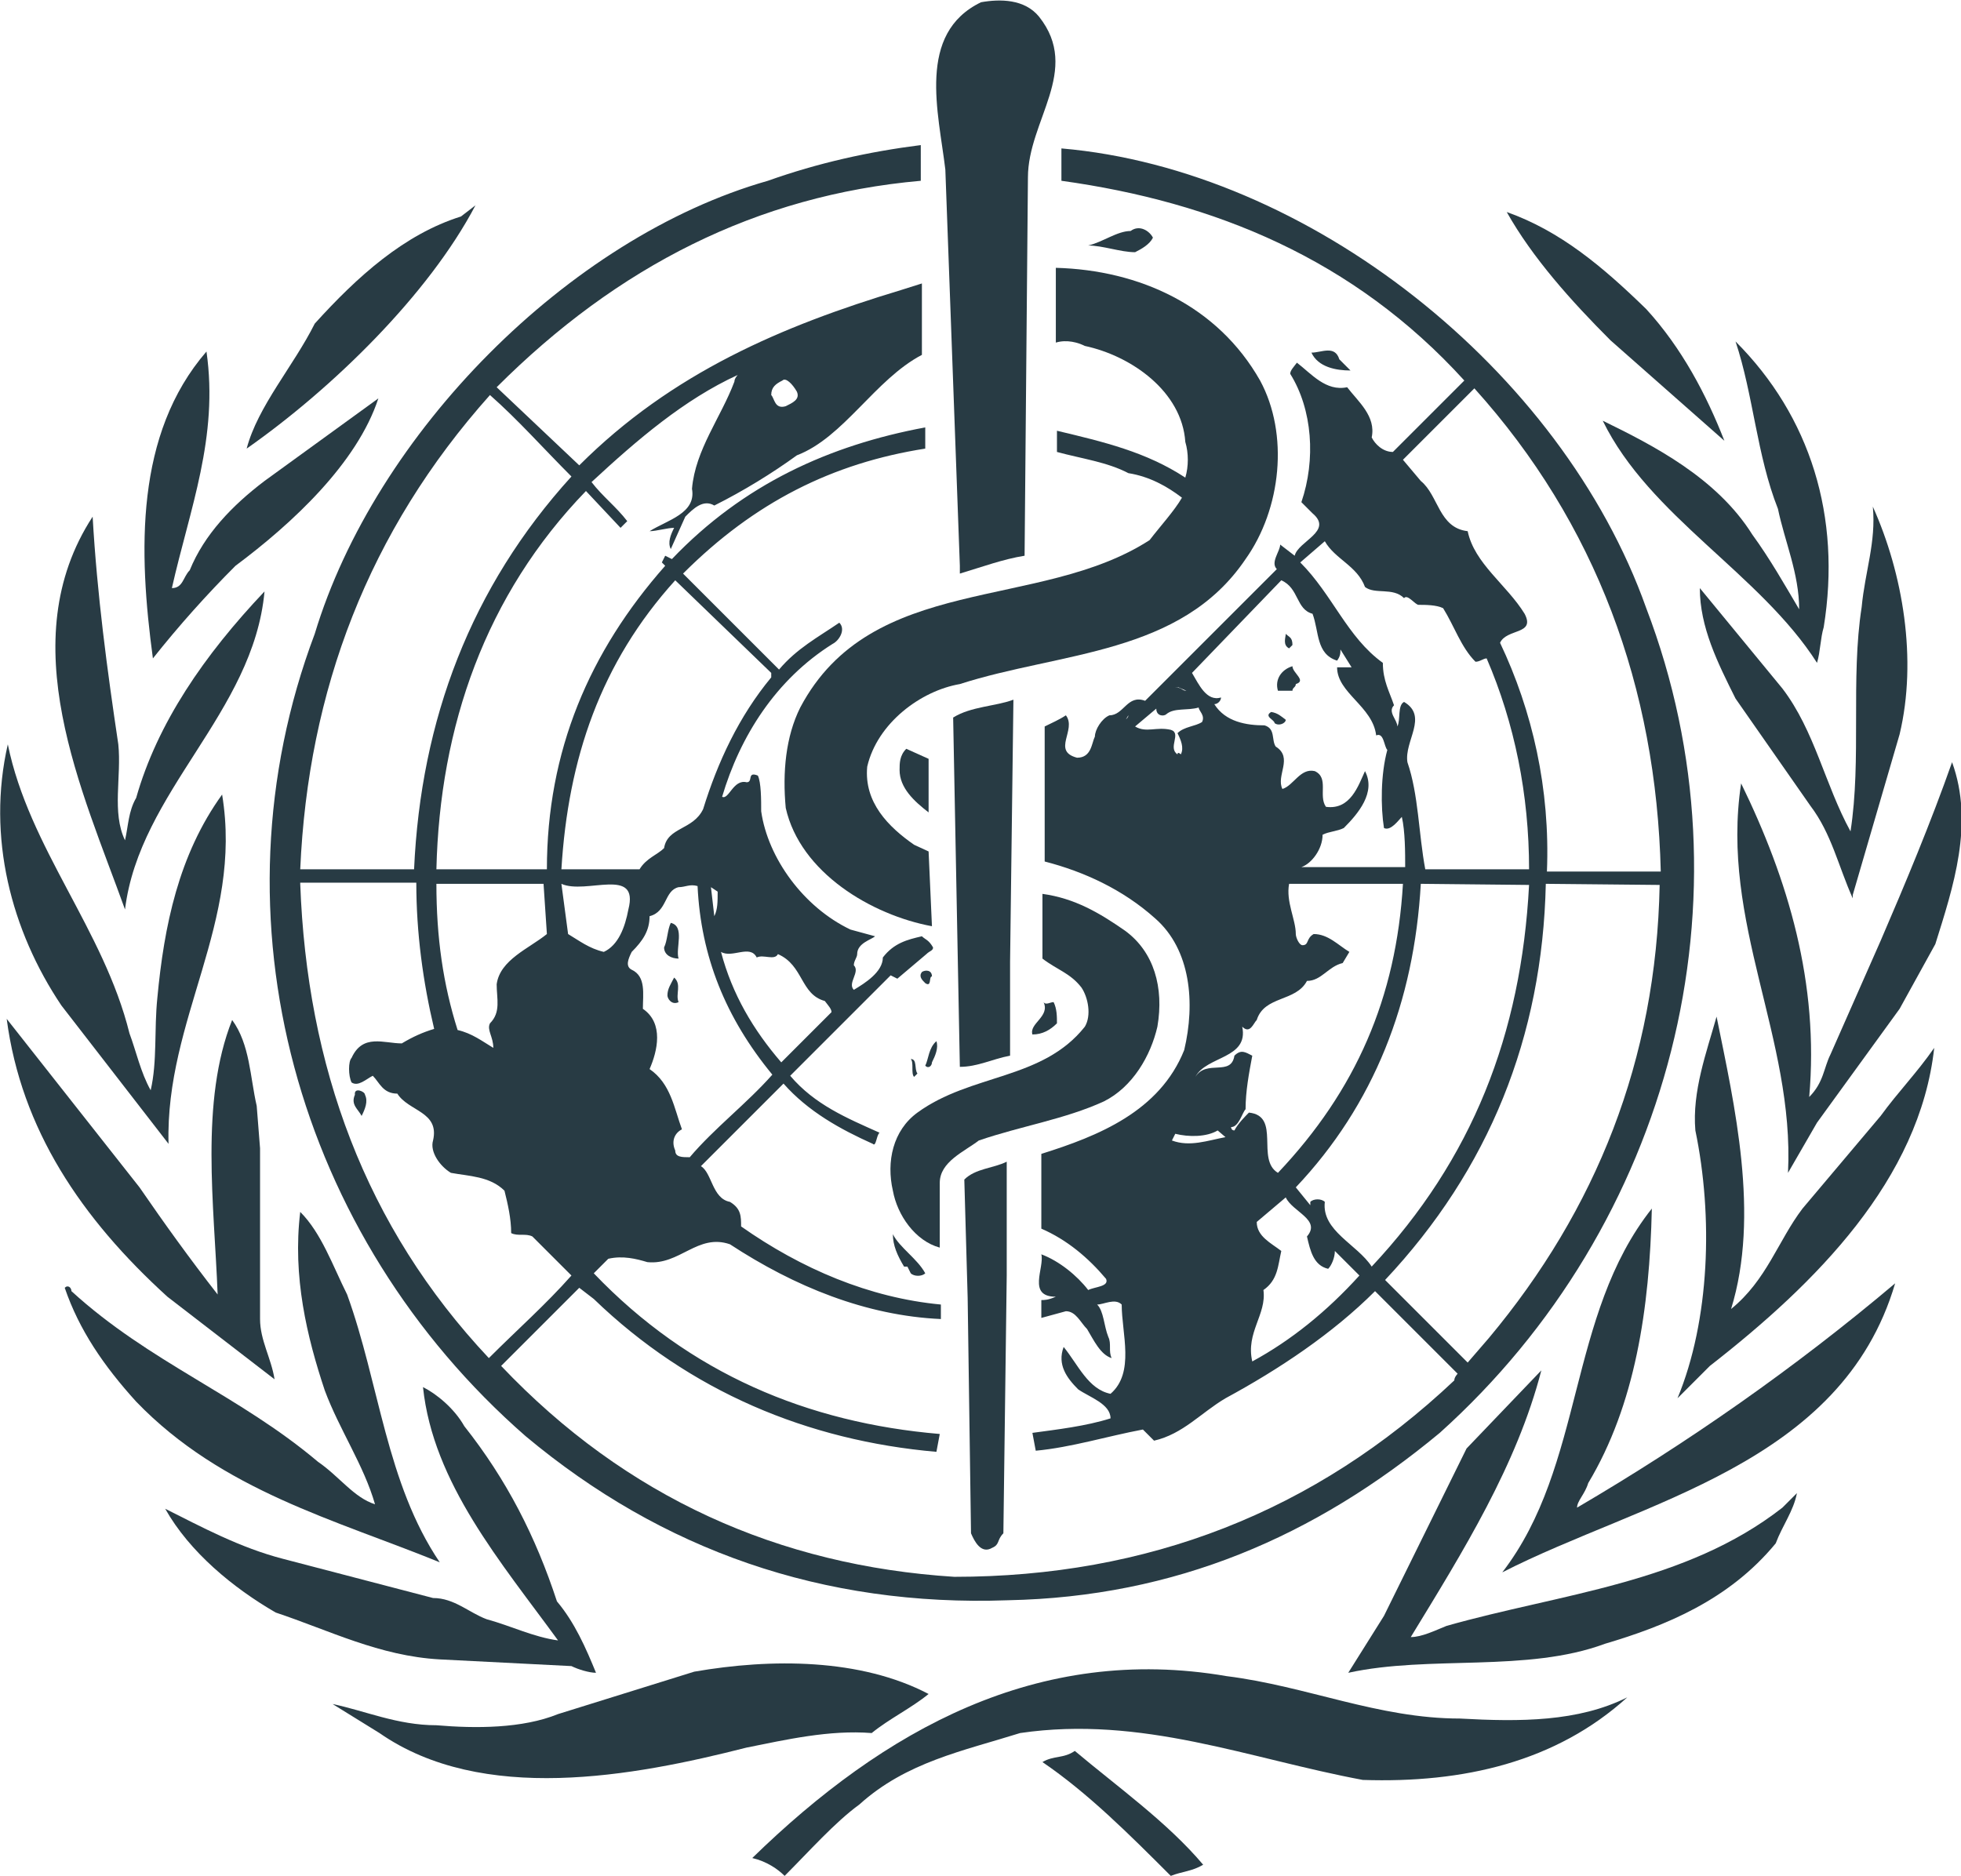 <?xml version="1.0" encoding="utf-8"?>
<!-- Generator: Adobe Illustrator 21.0.0, SVG Export Plug-In . SVG Version: 6.00 Build 0)  -->
<svg version="1.1" id="Layer_1" xmlns="http://www.w3.org/2000/svg" xmlns:xlink="http://www.w3.org/1999/xlink" x="0px" y="0px"
	 viewBox="0 0 175.7 168.1" style="enable-background:new 0 0 175.7 168.1;" xml:space="preserve">
<style type="text/css">
	.st0{fill:#283B44;}
</style>
<g>
	<path class="st0" d="M93.1,1.5c3.8,4.8-1,9.3-1,14.4l-0.3,33.9c-1.9,0.3-3.8,1-5.8,1.6v-0.7l-1.3-35.5c-0.6-5.1-2.6-12.2,3.2-15
		C89.6-0.1,91.8-0.1,93.1,1.5L93.1,1.5z"/>
	<path class="st0" d="M22.1,40.2c1-3.8,4.2-7.4,6.1-11.2c3.8-4.2,8-8,13.1-9.6l1.3-1C38.4,26.4,29.8,34.8,22.1,40.2L22.1,40.2z"/>
	<path class="st0" d="M147.5,27.7c3.2,3.5,5.4,7.7,7,11.8l-10.2-9c-3.5-3.5-7-7.4-9.3-11.5C139.8,20.7,143.6,23.9,147.5,27.7
		L147.5,27.7z"/>
	<path class="st0" d="M103.3,21.3c-0.3,0.6-1,1-1.6,1.3c-1.3,0-2.9-0.6-4.2-0.6c1.3-0.3,2.6-1.3,3.8-1.3
		C102.1,20.1,103,20.7,103.3,21.3L103.3,21.3z"/>
	<path class="st0" d="M112.9,34.1c2.6,4.8,1.9,11.5-1.3,16C105.8,58.7,95,58.4,86,61.3c-3.5,0.6-7.4,3.5-8.3,7.4
		c-0.3,3.2,1.9,5.4,4.2,7l1.3,0.6l0.3,6.7c-5.4-1-11.8-4.8-13.1-10.6c-0.3-3.2,0-6.4,1.3-9c6.4-12.1,21.4-8.6,31.3-15
		c1-1.3,2.2-2.6,2.9-3.8c-1.3-1-2.9-1.9-4.8-2.2c-1.9-1-4.2-1.3-6.4-1.9v-1.9c4.2,1,8,1.9,11.5,4.2c0.3-1,0.3-2.2,0-3.2
		c-0.3-4.5-4.8-7.7-9-8.6c-0.6-0.3-1.6-0.6-2.6-0.3V24C102.1,24.2,109.1,27.4,112.9,34.1L112.9,34.1z"/>
	<path class="st0" d="M163.4,56.2c-0.3,1-0.3,2.2-0.6,3.2c-5.1-8-15-13.1-19.2-21.7c4.5,2.2,10.2,5.1,13.4,10.2
		c1.6,2.2,2.9,4.5,4.2,6.7c0-3.2-1.3-6.1-1.9-9c-1.9-4.8-2.2-10.2-3.8-15C162.2,37.3,165,46.3,163.4,56.2L163.4,56.2z"/>
	<path class="st0" d="M120,32.2c0.3,0.3,0.6,0.6,1,1c-1.3,0-2.9-0.3-3.5-1.6C118.4,31.6,119.6,30.9,120,32.2L120,32.2z"/>
	<path class="st0" d="M15.4,52.7c1,0,1-1,1.6-1.6c1.3-3.2,3.8-5.8,6.7-8l10.2-7.4c-1.9,5.8-7.7,11.2-12.8,15
		c-2.6,2.6-5.1,5.4-7.4,8.3c-1.3-9.6-1.6-20.1,4.8-27.5C19.6,39.2,17,45.6,15.4,52.7L15.4,52.7z"/>
	<path class="st0" d="M170.2,65.8L166,80.2v0.3c-1.3-2.9-1.9-5.8-3.8-8.3l-6.7-9.6c-1.6-3.2-3.2-6.4-3.2-9.9l7.4,9
		c2.9,3.8,3.8,8.6,6.1,12.8c1-6.4,0-13.7,1-20.1c0.3-3.2,1.3-5.8,1-9C170.5,51.4,171.8,59.1,170.2,65.8L170.2,65.8z"/>
	<path class="st0" d="M10.6,66.7c0.3,2.9-0.6,6.1,0.6,8.6c0.3-1.3,0.3-2.6,1-3.8c1.9-6.7,6.1-12.8,11.5-18.5
		c-1,10.9-11.2,17.9-12.5,28.5C7.4,70.9,1,57.5,8.3,46.3C8.7,53.3,9.6,60,10.6,66.7L10.6,66.7z"/>
	<path class="st0" d="M115.8,57.8l-0.3,0.3c-0.6-0.3-0.3-1-0.3-1.3C115.5,57.1,115.8,57.1,115.8,57.8L115.8,57.8z"/>
	<path class="st0" d="M116.1,61.3c0,0.3-0.3,0.3-0.3,0.6h-1.3c-0.3-1,0.3-1.9,1.3-2.2C115.8,60.3,117.1,61,116.1,61.3L116.1,61.3z"
		/>
	<path class="st0" d="M90.5,94.6c-1.6,0.3-2.9,1-4.5,1l-0.6-31.3c1.6-1,3.8-1,5.4-1.6l-0.3,23.5V94.6L90.5,94.6z"/>
	<path class="st0" d="M115.2,64.5c0,0.3-0.6,0.6-1,0.3c0-0.3-1-0.6-0.3-1C114.5,63.9,114.8,64.2,115.2,64.5L115.2,64.5z"/>
	<path class="st0" d="M0.7,66.7C2.6,76,9.3,83.3,11.6,92.6c0.6,1.6,1,3.5,1.9,5.1c0.6-2.6,0.3-5.4,0.6-8.3
		c0.6-6.4,1.9-12.8,5.8-18.2c1.9,11.5-5.1,20.1-4.8,31.3L5.5,90.1C1,83.4-1.2,75,0.7,66.7L0.7,66.7L0.7,66.7z"/>
	<path class="st0" d="M83.2,68v4.8c-1.3-1-2.6-2.2-2.6-3.8c0-0.6,0-1.3,0.6-1.9C81.9,67.4,82.5,67.7,83.2,68L83.2,68z"/>
	<path class="st0" d="M173.4,84.6l-3.2,5.8l-7.4,10.2l-2.6,4.5c0.6-12.1-6.1-22.4-4.2-34.9c4.2,8.6,7,17.9,6.1,28.1
		c1.3-1.3,1.3-2.6,1.9-3.8l4.5-10.2c2.2-5.1,4.5-10.6,6.4-16C176.9,73.8,175,79.5,173.4,84.6L173.4,84.6z"/>
	<path class="st0" d="M100.8,83.4c2.6,1.9,3.5,5.1,2.9,8.6c-0.6,2.6-2.2,5.4-4.8,6.7c-3.5,1.6-7.4,2.2-11.2,3.5
		c-1.3,1-3.5,1.9-3.5,3.8v5.8c-2.2-0.6-3.8-2.9-4.2-5.1c-0.6-2.6,0-5.4,2.2-7c4.8-3.5,11.2-2.9,15-7.7c0.6-1,0.3-2.6-0.3-3.5
		c-1-1.3-2.2-1.6-3.5-2.6v-5.8C96.3,80.5,98.5,81.8,100.8,83.4L100.8,83.4z"/>
	<path class="st0" d="M60.8,85.9c-0.6,0-1.3-0.3-1.3-1c0.3-0.6,0.3-1.6,0.6-2.2C61.4,83,60.5,85,60.8,85.9L60.8,85.9z"/>
	<path class="st0" d="M83.5,87.5c-0.3,0,0,1-0.6,0.6c-0.3-0.3-0.6-0.6-0.3-1C82.9,86.9,83.5,86.9,83.5,87.5L83.5,87.5z"/>
	<path class="st0" d="M60.8,89.8c-0.6,0.3-1-0.3-1-0.6c0-0.6,0.3-1,0.6-1.6C61.1,88.2,60.5,89.1,60.8,89.8L60.8,89.8z"/>
	<path class="st0" d="M94.4,89.8c0.3,0.6,0.3,1.3,0.3,1.9c-0.6,0.6-1.3,1-2.2,1c-0.3-1,1.6-1.6,1-2.9C93.7,90.1,94.1,89.8,94.4,89.8
		L94.4,89.8z"/>
	<path class="st0" d="M155.1,117.3c3.2-2.6,4.2-6.1,6.4-9l7-8.3c1.6-2.2,3.2-3.8,4.8-6.1c-1.3,11.8-10.6,21.1-20.1,28.5l-2.9,2.9
		c2.9-7,3.2-16.3,1.6-24c-0.3-3.5,1-7,1.9-10.2C155.4,99,157.7,108.9,155.1,117.3L155.1,117.3z"/>
	<path class="st0" d="M12.5,106.4c2.2,3.2,4.5,6.4,7,9.6c-0.3-8-1.6-17.3,1.3-24.6c1.6,2.2,1.6,5.1,2.2,7.7l0.3,3.8v15.3
		c0,1.9,1,3.5,1.3,5.4l-9.6-7.4c-7.7-7-13.1-15-14.4-24.9L12.5,106.4L12.5,106.4z"/>
	<path class="st0" d="M83.5,95.2c0,0.3-0.3,0.6-0.6,0.3c0.3-0.6,0.3-1.6,1-2.2C84.1,93.9,83.8,94.6,83.5,95.2L83.5,95.2z"/>
	<path class="st0" d="M82.2,96.2l-0.3,0.3c-0.3-0.3,0-1.3-0.3-1.6C82.2,94.9,81.9,95.8,82.2,96.2L82.2,96.2z"/>
	<path class="st0" d="M32.7,98.1c0.3,0.6,0,1.3-0.3,1.9c-0.3-0.6-1-1-0.6-1.9C31.7,97.4,32.7,97.8,32.7,98.1L32.7,98.1z"/>
	<path class="st0" d="M89.9,137.4c-0.6,0.6-0.3,1-1,1.3c-1,0.6-1.6-0.6-1.9-1.3l-0.3-21.1l-0.3-10.6c1-1,2.6-1,3.8-1.6v10.2
		L89.9,137.4L89.9,137.4z"/>
	<path class="st0" d="M142.3,132.9c-0.3,1-1,1.6-1,2.2c9.9-5.8,19.5-12.5,28.5-20.1c-4.8,16.3-22.7,19.5-35.2,25.9
		c7.4-9.6,5.8-23,13.4-32.6C147.8,117.3,146.5,125.9,142.3,132.9L142.3,132.9z"/>
	<path class="st0" d="M31.1,116c2.9,8,3.5,16.9,8.3,24c-9.3-3.8-19.5-6.4-27.2-14.4c-2.9-3.2-5.1-6.4-6.4-10.2
		c0.3-0.3,0.6,0,0.6,0.3c7,6.4,15,9.3,22.1,15.3c1.9,1.3,3.2,3.2,5.1,3.8c-1-3.5-3.2-6.7-4.5-10.2c-1.6-4.8-2.9-10.2-2.2-16
		C28.8,110.5,29.8,113.4,31.1,116L31.1,116z"/>
	<path class="st0" d="M82.9,114.1c-0.3,0.3-1,0.3-1.3,0l-0.3-0.6H81c-0.6-1-1-1.9-1-2.9C80.6,111.8,82.2,112.8,82.9,114.1
		L82.9,114.1z"/>
	<path class="st0" d="M82.5,16.2c-14.7,1.3-27.2,7.7-38,18.5l7.4,7c8.3-8.3,18.2-12.5,28.8-15.7l1.9-0.6v6.4c-4.2,2.2-7,7.4-11.2,9
		c-2.2,1.6-4.8,3.2-7.4,4.5c-1-0.6-1.9,0.3-2.6,1l-1.3,2.9c-0.3-0.6,0-1.3,0.3-1.9c-0.6,0-1.6,0.3-2.2,0.3c1.6-1,4.2-1.6,3.8-3.8
		c0.3-3.5,2.6-6.4,3.8-9.6c0-0.3,0.3-0.6,0.3-0.6l0,0c-4.8,2.2-9,5.8-13.1,9.6c1,1.3,2.2,2.2,3.2,3.5l-0.6,0.6L52.5,44
		c-9,9.3-13.1,21.1-13.4,33.9H49c0-10.6,3.8-19.5,10.6-27.2l-0.3-0.3l0.3-0.6l0.6,0.3c6.4-6.7,14.1-10.2,22.7-11.8v1.9
		c-8.3,1.3-15.3,4.8-21.7,11.2l8.6,8.6c1.6-1.9,3.5-2.9,5.4-4.2c0.6,0.6,0,1.6-0.6,1.9c-5.1,3.2-8.3,8.3-9.9,13.7
		c0.6,0.3,1-1.6,2.2-1.3c0.6,0,0-1,1-0.6c0.3,0.6,0.3,2.2,0.3,3.2c0.6,4.2,3.8,8.6,8,10.6l2.2,0.6c-0.3,0.3-1.6,0.6-1.6,1.6
		c0,0.3-0.3,0.6-0.3,1c0.6,0.6-0.6,1.6,0,2.2c1-0.6,2.6-1.6,2.6-2.9c1-1.3,2.2-1.6,3.5-1.9c0.3,0.3,0.6,0.3,1,1
		c0,0.3-0.3,0.3-0.6,0.6l-2.6,2.2l-0.6-0.3l-9,9c2.2,2.6,5.1,3.8,8,5.1c-0.3,0.3-0.3,1.3-0.6,1c-2.9-1.3-5.8-2.9-8-5.4
		c-2.6,2.6-4.8,4.8-7.4,7.4c1,0.6,1,2.9,2.6,3.2c1,0.6,1,1.3,1,2.2c5.4,3.8,11.5,6.4,17.9,7v1.3c-6.7-0.3-13.1-2.9-18.9-6.7
		c-2.9-1-4.5,1.9-7.4,1.6c-1-0.3-2.2-0.6-3.5-0.3l-1.3,1.3c8.6,9,19.2,13.4,31,14.4l-0.3,1.6c-11.5-1-22.1-5.4-30.7-13.7l-1.3-1
		l-7,7c11.2,11.8,24.9,17.9,40.6,18.9c17.3,0,32.3-5.8,44.8-17.6c0-0.3,0.3-0.6,0.3-0.6l-7.4-7.4c-3.8,3.8-8.6,7-13.4,9.6
		c-2.2,1.3-3.8,3.2-6.4,3.8l-1-1c-3.2,0.6-6.4,1.6-9.6,1.9l-0.3-1.6c2.2-0.3,4.8-0.6,7-1.3c0-1.3-1.9-1.9-2.9-2.6
		c-1-1-1.9-2.2-1.3-3.8c1.3,1.6,2.2,3.8,4.2,4.2c2.2-1.9,1-5.4,1-8c-0.6-0.6-1.6,0-2.2,0c0.6,0.6,0.6,1.9,1,2.9
		c0.3,0.6,0,1.3,0.3,1.9c-1-0.3-1.6-1.6-2.2-2.6c-0.6-0.6-1-1.6-1.9-1.6l-2.2,0.6v-1.6c0.3,0,0.6,0,1.3-0.3c-2.6,0-1-2.6-1.3-3.8
		c1.6,0.6,3.2,1.9,4.2,3.2c0.6-0.3,1.9-0.3,1.6-1c-1.6-1.9-3.5-3.5-5.8-4.5v-6.7c5.1-1.6,10.6-3.8,12.8-9.3c1-4.2,0.6-9-2.6-11.8
		c-2.9-2.6-6.4-4.2-9.9-5.1V65.1c0.6-0.3,1.3-0.6,1.9-1c1,1.3-1.3,3.2,1,3.8c1.3,0,1.3-1.3,1.6-1.9c0-0.6,0.6-1.6,1.3-1.9
		c1.3,0,1.6-1.9,3.2-1.3L114.4,51c-0.6-0.6,0.3-1.6,0.3-2.2l1.3,1c0.3-1.3,3.5-2.2,1.6-3.8c-0.3-0.3-0.6-0.6-1-1
		c1.3-3.8,1-8.3-1-11.5c0-0.3,0.3-0.6,0.6-1c1.3,1,2.6,2.6,4.5,2.2c1,1.3,2.6,2.6,2.2,4.5c0.3,0.6,1,1.3,1.9,1.3l6.4-6.4
		c-9.9-10.9-22.4-16-36.1-17.9v-2.9c22.1,1.9,44.8,19.8,52.4,41.2c9.9,25.9,2.2,55.3-18.5,73.9c-11.2,9.3-23.7,14.7-38.7,15
		c-16.6,0.6-31-4.5-43.2-14.7c-20.5-17.9-28.5-46.4-18.9-71.9c5.4-17.9,22.7-35.5,40.6-40.6c4.5-1.6,9-2.6,13.7-3.2V16.2L82.5,16.2z
		 M70.1,34.1c-0.6,0.3-1,0.6-1,1.3c0.3,0.3,0.3,1.3,1.3,1c0.6-0.3,1.3-0.6,1-1.3C71,34.4,70.4,33.8,70.1,34.1L70.1,34.1z
		 M132.1,34.8l-6.4,6.4l1.6,1.9c1.6,1.3,1.6,4.2,4.2,4.5c0.6,2.9,3.5,4.8,5.1,7.4c1,1.9-1.6,1.3-2.2,2.6c2.9,6.1,4.5,13.1,4.2,20.5
		h10.2C148.4,61.6,143,46.9,132.1,34.8L132.1,34.8z M43.9,35.4C33,47.6,27.6,61.9,26.9,77.9h10.2c0.6-13.4,5.1-25.3,14.1-35.2
		C48.7,40.2,46.4,37.6,43.9,35.4L43.9,35.4z M118.7,48.5l-2.2,1.9c2.9,2.9,4.2,6.7,7.4,9c0,1.6,0.6,2.6,1,3.8
		c-0.6,0.6,0.3,1.3,0.3,1.9c0.3-0.6,0-1.9,0.6-2.2c2.2,1.3,0,3.5,0.3,5.4c1,2.9,1,6.4,1.6,9.6h9.3c0-6.7-1.3-13.1-3.8-18.9
		c-0.3,0-0.6,0.3-1,0.3c-1.3-1.3-1.9-3.2-2.9-4.8c-0.6-0.3-1.6-0.3-2.2-0.3c-0.3,0-1-1-1.3-0.6c-1-1-2.6-0.3-3.5-1
		C121.6,50.7,119.6,50.1,118.7,48.5L118.7,48.5z M69.1,60.3L60.5,52c-6.7,7.4-9.6,16-10.2,25.9h7c0.6-1,1.6-1.3,2.2-1.9
		c0.3-1.9,2.6-1.6,3.5-3.5c1.3-4.2,3.2-8.3,6.1-11.8V60.3L69.1,60.3z M114.8,52l-8,8.3c0.6,1,1.3,2.6,2.6,2.2c0,0.3-0.3,0.6-0.6,0.6
		c1,1.6,2.9,1.9,4.5,1.9c1,0.3,0.6,1.3,1,1.9c1.6,1,0,2.6,0.6,3.8c1-0.3,1.6-1.9,2.9-1.6c1.3,0.6,0.3,2.2,1,3.2
		c2.2,0.3,2.9-1.9,3.5-3.2c1,1.9-0.6,3.8-1.9,5.1c-0.6,0.3-1.3,0.3-1.9,0.6c0,1.3-1,2.6-1.9,2.9h9.3c0-1.3,0-3.2-0.3-4.5
		c-0.3,0.3-1,1.3-1.6,1c-0.3-1.9-0.3-4.8,0.3-7c-0.3-0.3-0.3-1.6-1-1.3c-0.3-2.6-3.5-3.8-3.5-6.1h1.3l-1-1.6c0,0.3,0,0.6-0.3,1
		c-1.9-0.6-1.6-2.6-2.2-4.2C116.1,54.6,116.4,52.7,114.8,52L114.8,52z M105.6,61.6h-0.3c0.6,0,0.6,0.3,1,0.3L105.6,61.6L105.6,61.6z
		 M103.6,63.5l-1.9,1.6c1,0.6,1.9,0,3.2,0.3c1,0.3-0.3,1.6,0.6,2.2c0-0.3,0.3,0,0.3,0c0.3-0.6,0-1.3-0.3-1.9c0.6-0.6,1.6-0.6,2.2-1
		c0.3-0.6-0.3-1-0.3-1.3c-1,0.3-2.2,0-2.9,0.6C104.3,64.2,103.6,64.2,103.6,63.5L103.6,63.5z M100.5,65.1c-0.3-0.3,0.6-0.6,0.6-1
		L100.5,65.1L100.5,65.1z M26.9,79.2c0.6,16.3,5.8,30.7,16.9,42.5c2.6-2.6,5.1-4.8,7.4-7.4c-1.3-1.3-2.2-2.2-3.5-3.5
		c-0.6-0.3-1.3,0-1.9-0.3c0-1.3-0.3-2.6-0.6-3.8c-1.3-1.3-3.2-1.3-4.8-1.6c-1-0.6-1.9-1.9-1.6-2.9c0.6-2.6-2.2-2.6-3.2-4.2
		c-1.3,0-1.6-1-2.2-1.6c-0.6,0.3-1.3,1-1.9,0.6c-0.3-0.6-0.3-1.9,0-2.2c1-2.2,2.9-1.3,4.5-1.3c1-0.6,1.9-1,2.9-1.3
		c-1-4.2-1.6-8.6-1.6-13.1H26.9V79.2z M48.7,79.2h-9.6c0,4.8,0.6,9,1.9,13.1c1.3,0.3,2.2,1,3.2,1.6c0-1-0.6-1.6-0.3-2.2
		c1-1,0.6-2.2,0.6-3.5c0.3-2.2,2.9-3.2,4.5-4.5L48.7,79.2L48.7,79.2z M50.3,79.2l0.6,4.5c1,0.6,1.9,1.3,3.2,1.6
		c1.3-0.6,1.9-2.2,2.2-3.8C57.3,77.6,52.5,80.2,50.3,79.2L50.3,79.2z M60.8,79.5c-1.3,0.3-1,2.2-2.6,2.6c0,1.3-0.6,2.2-1.6,3.2
		c-0.3,0.6-0.6,1.3,0,1.6c1.3,0.6,1,2.2,1,3.5c1.9,1.3,1.3,3.8,0.6,5.4c1.9,1.3,2.2,3.5,2.9,5.4c-0.6,0.3-1,1-0.6,1.9
		c0,0.6,0.6,0.6,1.3,0.6c2.2-2.6,5.1-4.8,7.4-7.4c-4.2-5.1-6.4-10.6-6.7-16.9C61.8,79.2,61.4,79.5,60.8,79.5L60.8,79.5z M115.5,79.2
		c-0.3,1.6,0.6,3.2,0.6,4.5c0,0.3,0.3,1,0.6,1c0.6,0,0.3-0.6,1-1c1.3,0,2.2,1,3.2,1.6l-0.6,1c-1.3,0.3-1.9,1.6-3.2,1.6
		c-1,1.9-3.8,1.3-4.5,3.5c-0.3,0.3-0.6,1.3-1.3,0.6c0.6,2.9-3.2,2.6-4.2,4.5c1-1.6,3.2,0,3.5-1.9c0.6-0.6,1-0.3,1.6,0
		c-0.3,1.6-0.6,3.2-0.6,4.8c-0.3,0.3-0.6,1.6-1.3,1.6c0,0,0,0.3,0.3,0.3c0.3-0.6,1-1.3,1.3-1.6c2.9,0.3,0.6,4.2,2.6,5.4
		c7-7.4,10.6-15.7,11.2-25.9H115.5L115.5,79.2z M127.3,79.2c-0.6,10.6-4.2,19.8-11.2,27.2l1.3,1.6v-0.3c0.3-0.3,1-0.3,1.3,0
		c-0.3,2.6,2.9,3.8,4.2,5.8c9-9.6,13.4-20.8,14.1-34.2L127.3,79.2L127.3,79.2L127.3,79.2z M138.5,79.2c-0.3,13.7-5.1,25.6-14.4,35.5
		l7.4,7.4l1.9-2.2c9.6-11.5,15-24.9,15.3-40.6L138.5,79.2L138.5,79.2z M63.7,79.5l0.3,2.6c0.3-0.6,0.3-1.3,0.3-2.2L63.7,79.5
		L63.7,79.5z M64.6,85.3c1,3.8,2.9,7,5.4,9.9l4.5-4.5c0-0.3-0.3-0.6-0.6-1c-2.2-0.6-1.9-3.2-4.2-4.2c-0.3,0.6-1.3,0-1.9,0.3
		C67.2,84.6,65.6,85.9,64.6,85.3L64.6,85.3z M109.1,101.3c-1,0.6-2.6,0.6-3.8,0.3l-0.3,0.6c1.6,0.6,3.2,0,4.8-0.3L109.1,101.3
		L109.1,101.3z M115.2,107.3l-2.6,2.2c0,1.3,1.3,1.9,2.2,2.6c-0.3,1.3-0.3,2.6-1.6,3.5c0.3,2.2-1.6,3.8-1,6.4
		c3.5-1.9,6.7-4.5,9.6-7.7l-2.2-2.2c0,0.6-0.3,1.3-0.6,1.6c-1.3-0.3-1.6-1.6-1.9-2.9C118.4,109.3,115.8,108.6,115.2,107.3
		L115.2,107.3z M52.8,113.1h-0.3l-0.3-0.3C52.2,112.8,52.5,113.1,52.8,113.1L52.8,113.1z"/>
	<path class="st0" d="M126.4,146.7c1,0,2.2-0.6,3.2-1c10.2-2.9,21.4-3.8,30.1-10.6l1.3-1.3c-0.3,1.6-1.3,2.9-1.9,4.5
		c-4.2,5.1-9.9,7.4-15.3,9c-7,2.6-15.7,1-23,2.6l3.2-5.1l7.4-15l6.7-7C135.9,131.3,131.1,139,126.4,146.7L126.4,146.7z"/>
	<path class="st0" d="M41.6,127.8c3.8,4.8,6.4,9.9,8.3,15.7c1.6,1.9,2.6,4.2,3.5,6.4c-0.6,0-1.6-0.3-2.2-0.6l-11.8-0.6
		c-5.4-0.3-9.9-2.6-14.7-4.2c-3.8-2.2-7.7-5.4-9.9-9.3c3.2,1.6,6.7,3.5,10.6,4.5l13.4,3.5c1.9,0,3.2,1.3,4.8,1.9
		c2.2,0.6,4.2,1.6,6.4,1.9c-5.1-7-11.2-14.1-12.1-22.7C39.1,124.9,40.7,126.2,41.6,127.8L41.6,127.8z"/>
	<path class="st0" d="M83.2,151.8c-1.6,1.3-3.5,2.2-5.1,3.5c-3.8-0.3-7.7,0.6-11.2,1.3c-10.2,2.6-23.7,5.1-32.9-1.3l-4.2-2.6
		c2.9,0.6,5.8,1.9,9.3,1.9c3.5,0.3,7.7,0.3,10.9-1l12.2-3.8C69.1,148.6,77.1,148.6,83.2,151.8L83.2,151.8z"/>
	<path class="st0" d="M130.8,154c5.4,0.3,10.6,0.3,15-1.9c-6.4,5.8-14.7,7.7-23.7,7.4c-10.2-1.9-19.8-5.8-30.7-4.2
		c-5.1,1.6-10.2,2.6-14.4,6.4c-2.2,1.6-4.5,4.2-6.7,6.4c-0.6-0.6-1.6-1.3-2.9-1.6c11.8-11.5,25.6-19.2,42.5-16.3
		C117.1,151.1,123.5,154,130.8,154L130.8,154z"/>
	<path class="st0" d="M107.8,167.1c-1,0.6-1.9,0.6-2.9,1c-3.8-3.8-7.4-7.4-11.5-10.2c1-0.6,1.9-0.3,2.9-1
		C100.1,160.1,104.6,163.3,107.8,167.1L107.8,167.1z"/>
</g>
</svg>
